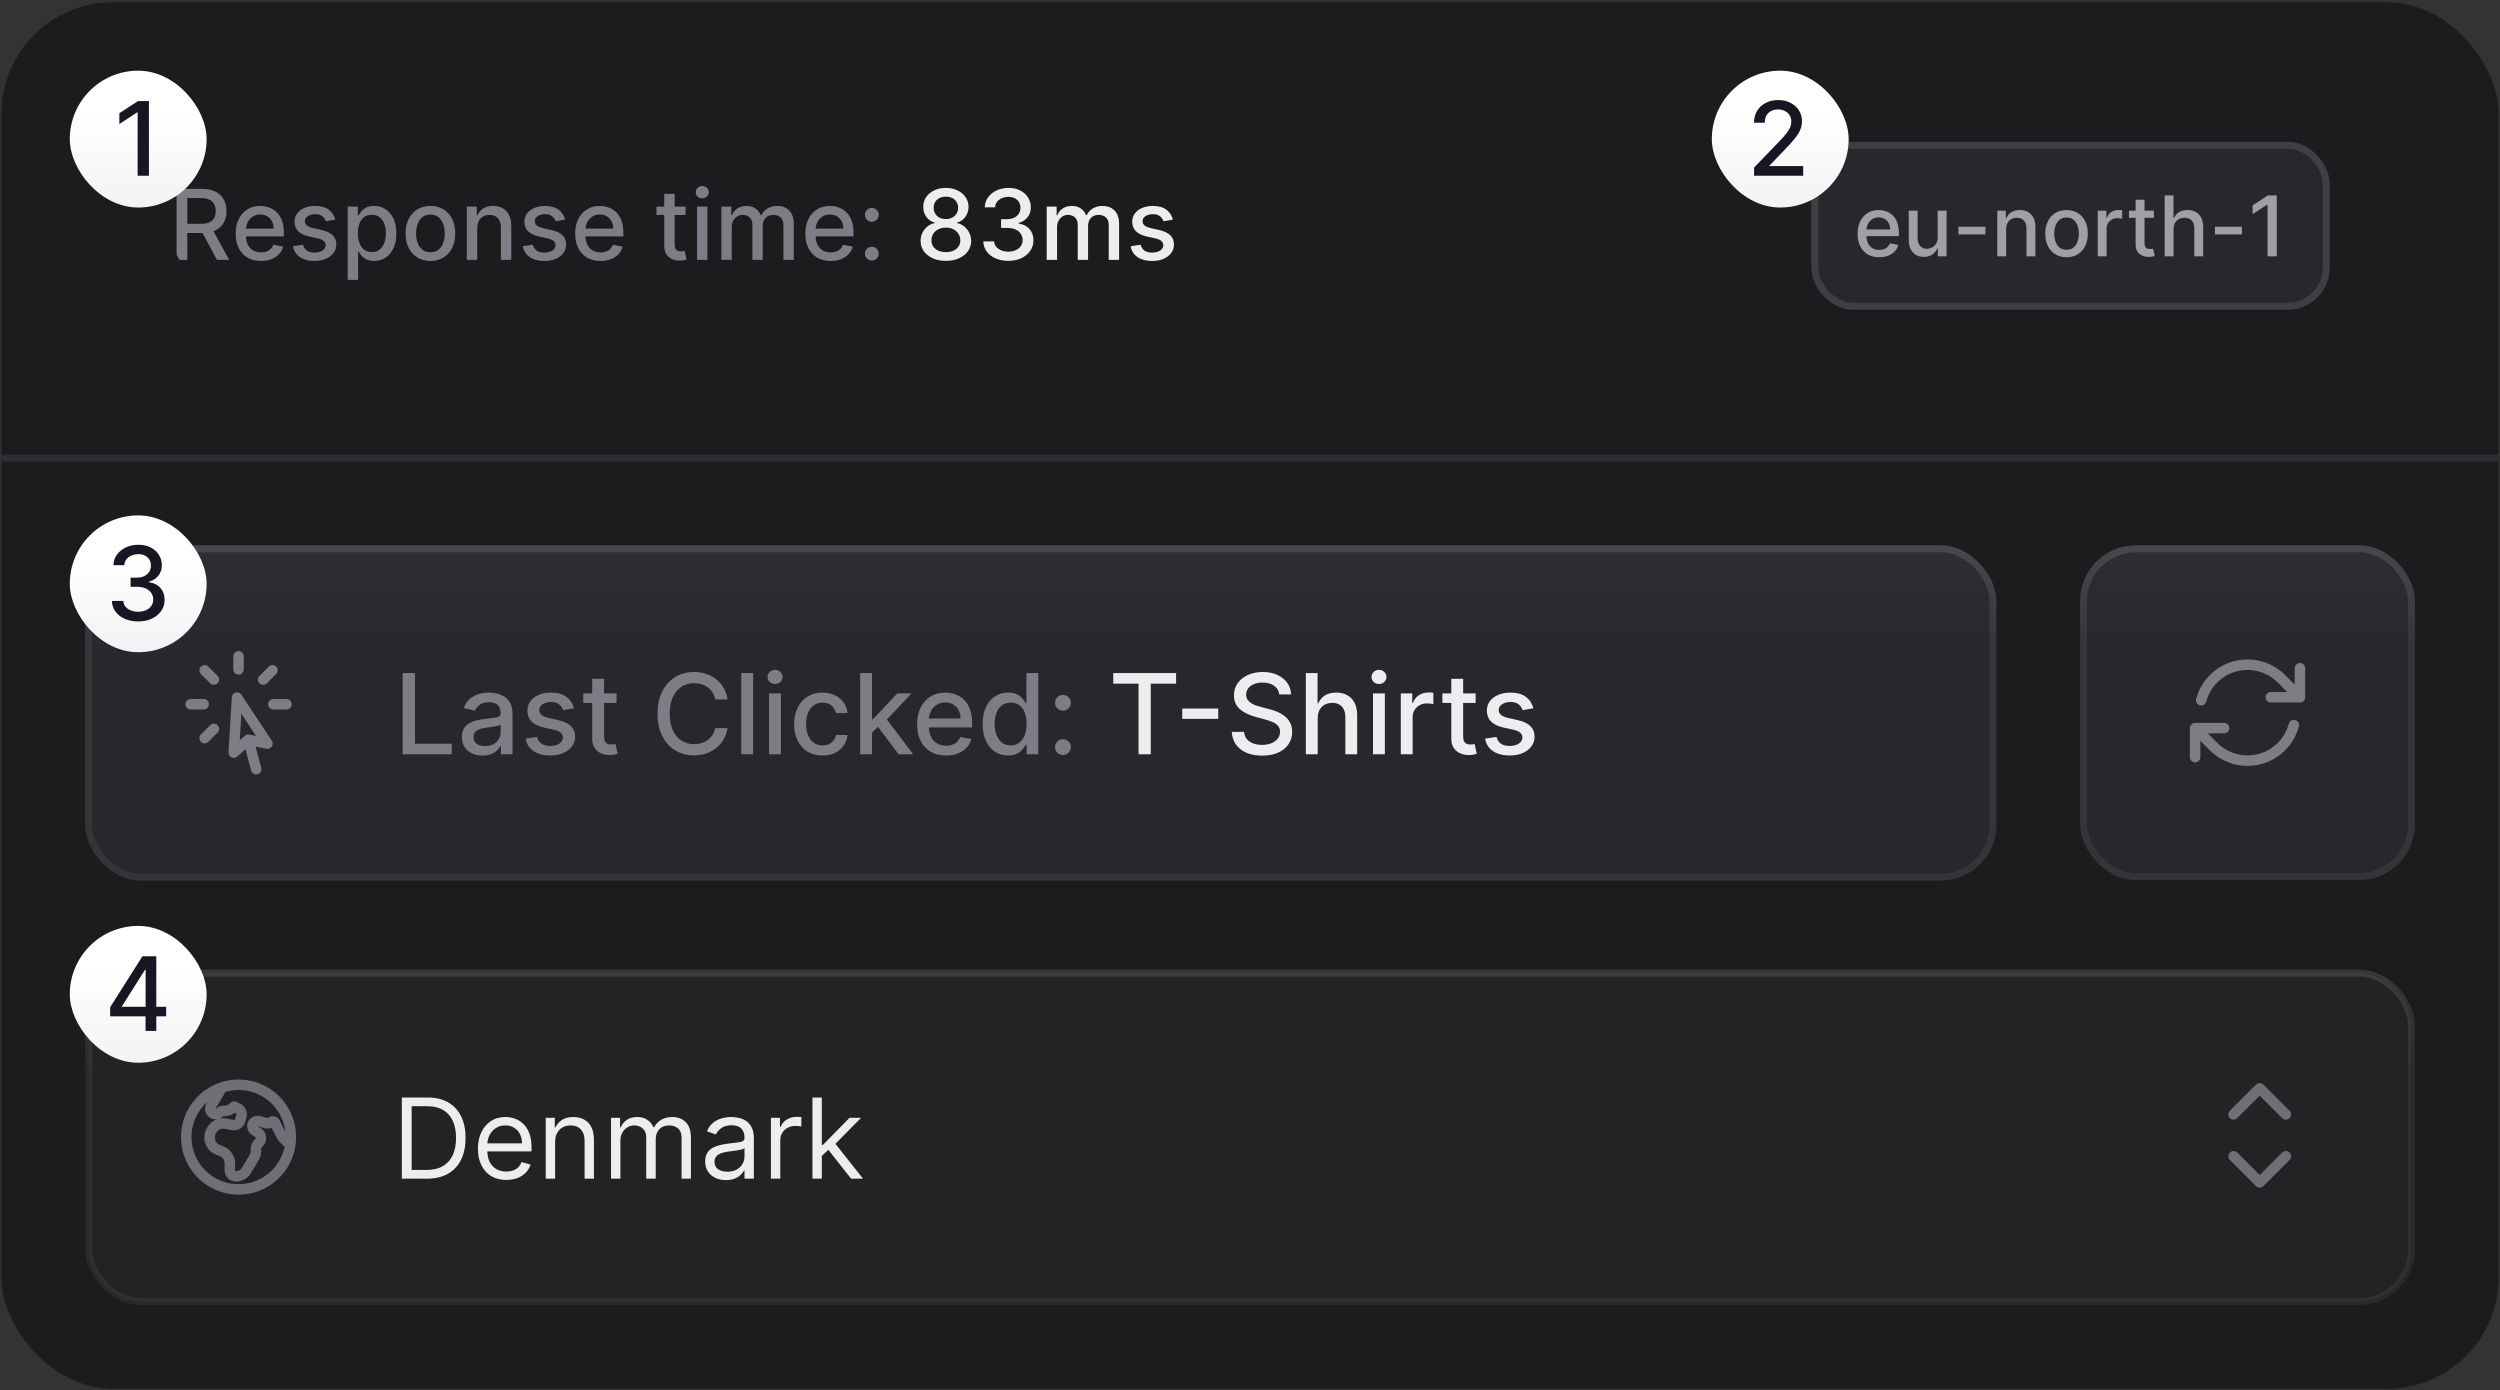 <svg width="696" height="387" viewBox="0 0 696 387" fill="none" xmlns="http://www.w3.org/2000/svg">
<rect x="0" y="0" width="696" height="387" fill="#333333" stroke="none"/>
<g clip-path="url(#clip0_9301_2494)">
<g clip-path="url(#clip1_9301_2494)">
<rect x="0.381" y="0.63" width="695.238" height="386.007" rx="31.072" fill="#1C1C1F"/>
<g clip-path="url(#clip2_9301_2494)">
<path d="M49.161 72.354V52.581H56.209C57.741 52.581 59.013 52.845 60.023 53.373C61.04 53.9 61.8 54.631 62.302 55.564C62.804 56.491 63.055 57.563 63.055 58.779C63.055 59.989 62.801 61.055 62.292 61.975C61.79 62.889 61.031 63.6 60.014 64.109C59.003 64.617 57.732 64.871 56.2 64.871H50.861V62.303H55.929C56.895 62.303 57.68 62.165 58.285 61.888C58.897 61.611 59.344 61.209 59.627 60.681C59.911 60.153 60.052 59.519 60.052 58.779C60.052 58.033 59.907 57.386 59.618 56.839C59.334 56.291 58.887 55.873 58.276 55.584C57.671 55.287 56.876 55.139 55.891 55.139H52.145V72.354H49.161ZM58.922 63.433L63.808 72.354H60.409L55.621 63.433H58.922ZM72.659 72.653C71.198 72.653 69.939 72.341 68.884 71.717C67.835 71.086 67.024 70.201 66.451 69.062C65.885 67.916 65.601 66.574 65.601 65.036C65.601 63.517 65.885 62.178 66.451 61.019C67.024 59.861 67.822 58.956 68.845 58.306C69.875 57.656 71.079 57.331 72.456 57.331C73.293 57.331 74.104 57.469 74.889 57.746C75.674 58.023 76.379 58.457 77.004 59.05C77.628 59.642 78.12 60.411 78.481 61.357C78.841 62.297 79.022 63.439 79.022 64.785V65.808H67.233V63.645H76.193C76.193 62.886 76.038 62.213 75.729 61.627C75.42 61.035 74.986 60.569 74.426 60.227C73.872 59.886 73.222 59.716 72.476 59.716C71.665 59.716 70.957 59.915 70.352 60.314C69.753 60.707 69.289 61.222 68.961 61.859C68.639 62.49 68.478 63.175 68.478 63.916V65.605C68.478 66.597 68.652 67.44 69 68.135C69.354 68.83 69.846 69.361 70.477 69.728C71.108 70.088 71.845 70.269 72.688 70.269C73.235 70.269 73.734 70.191 74.184 70.037C74.635 69.876 75.024 69.638 75.353 69.322C75.681 69.007 75.932 68.618 76.106 68.154L78.838 68.647C78.619 69.451 78.227 70.156 77.66 70.761C77.1 71.359 76.395 71.826 75.546 72.161C74.703 72.489 73.74 72.653 72.659 72.653ZM93.337 61.145L90.721 61.608C90.611 61.273 90.438 60.955 90.2 60.652C89.968 60.35 89.652 60.102 89.253 59.909C88.854 59.716 88.355 59.619 87.757 59.619C86.939 59.619 86.257 59.803 85.71 60.169C85.163 60.53 84.889 60.997 84.889 61.569C84.889 62.065 85.073 62.464 85.44 62.767C85.806 63.069 86.399 63.317 87.216 63.51L89.572 64.051C90.936 64.366 91.953 64.852 92.623 65.509C93.292 66.165 93.627 67.018 93.627 68.067C93.627 68.956 93.37 69.747 92.855 70.442C92.346 71.131 91.635 71.672 90.721 72.064C89.813 72.457 88.761 72.653 87.564 72.653C85.903 72.653 84.548 72.299 83.499 71.591C82.45 70.877 81.806 69.863 81.568 68.55L84.358 68.125C84.532 68.853 84.889 69.403 85.43 69.776C85.971 70.143 86.675 70.326 87.544 70.326C88.49 70.326 89.247 70.13 89.813 69.737C90.38 69.338 90.663 68.853 90.663 68.28C90.663 67.816 90.489 67.427 90.141 67.111C89.8 66.796 89.276 66.558 88.568 66.397L86.058 65.847C84.674 65.531 83.65 65.029 82.987 64.34C82.331 63.652 82.002 62.78 82.002 61.724C82.002 60.849 82.247 60.083 82.736 59.426C83.225 58.77 83.901 58.258 84.764 57.891C85.626 57.518 86.614 57.331 87.728 57.331C89.331 57.331 90.592 57.679 91.513 58.374C92.433 59.062 93.041 59.986 93.337 61.145ZM96.801 77.915V57.524H99.62V59.928H99.862C100.029 59.619 100.27 59.262 100.586 58.856C100.901 58.451 101.339 58.097 101.899 57.794C102.459 57.486 103.199 57.331 104.119 57.331C105.317 57.331 106.385 57.633 107.325 58.239C108.265 58.844 109.001 59.716 109.536 60.855C110.076 61.994 110.347 63.365 110.347 64.968C110.347 66.571 110.08 67.945 109.545 69.091C109.011 70.23 108.277 71.109 107.344 71.726C106.411 72.338 105.346 72.644 104.148 72.644C103.247 72.644 102.51 72.492 101.937 72.19C101.371 71.887 100.927 71.533 100.605 71.128C100.283 70.722 100.035 70.362 99.862 70.046H99.688V77.915H96.801ZM99.63 64.939C99.63 65.982 99.781 66.896 100.084 67.681C100.386 68.466 100.824 69.081 101.397 69.525C101.97 69.963 102.671 70.182 103.501 70.182C104.364 70.182 105.085 69.953 105.664 69.496C106.243 69.033 106.681 68.405 106.977 67.613C107.28 66.822 107.431 65.93 107.431 64.939C107.431 63.961 107.283 63.082 106.987 62.303C106.697 61.524 106.26 60.91 105.674 60.459C105.094 60.009 104.37 59.783 103.501 59.783C102.665 59.783 101.957 59.999 101.377 60.43C100.805 60.861 100.37 61.463 100.074 62.236C99.778 63.008 99.63 63.909 99.63 64.939ZM119.828 72.653C118.438 72.653 117.224 72.335 116.188 71.697C115.152 71.06 114.347 70.169 113.774 69.023C113.201 67.877 112.915 66.538 112.915 65.007C112.915 63.468 113.201 62.123 113.774 60.971C114.347 59.819 115.152 58.924 116.188 58.287C117.224 57.65 118.438 57.331 119.828 57.331C121.218 57.331 122.431 57.65 123.468 58.287C124.504 58.924 125.309 59.819 125.881 60.971C126.454 62.123 126.741 63.468 126.741 65.007C126.741 66.538 126.454 67.877 125.881 69.023C125.309 70.169 124.504 71.06 123.468 71.697C122.431 72.335 121.218 72.653 119.828 72.653ZM119.837 70.23C120.739 70.23 121.485 69.992 122.077 69.515C122.67 69.039 123.107 68.405 123.39 67.613C123.68 66.822 123.825 65.95 123.825 64.997C123.825 64.051 123.68 63.182 123.39 62.39C123.107 61.592 122.67 60.952 122.077 60.469C121.485 59.986 120.739 59.745 119.837 59.745C118.93 59.745 118.177 59.986 117.578 60.469C116.986 60.952 116.545 61.592 116.256 62.39C115.972 63.182 115.831 64.051 115.831 64.997C115.831 65.95 115.972 66.822 116.256 67.613C116.545 68.405 116.986 69.039 117.578 69.515C118.177 69.992 118.93 70.23 119.837 70.23ZM132.85 63.549V72.354H129.963V57.524H132.734V59.938H132.917C133.259 59.153 133.793 58.522 134.52 58.045C135.254 57.569 136.178 57.331 137.291 57.331C138.302 57.331 139.187 57.543 139.946 57.968C140.706 58.387 141.295 59.011 141.713 59.841C142.131 60.672 142.341 61.698 142.341 62.921V72.354H139.454V63.269C139.454 62.194 139.174 61.354 138.614 60.749C138.054 60.137 137.285 59.832 136.306 59.832C135.637 59.832 135.041 59.976 134.52 60.266C134.005 60.556 133.596 60.98 133.294 61.541C132.998 62.094 132.85 62.764 132.85 63.549ZM157.325 61.145L154.708 61.608C154.599 61.273 154.425 60.955 154.187 60.652C153.955 60.35 153.64 60.102 153.241 59.909C152.842 59.716 152.343 59.619 151.744 59.619C150.927 59.619 150.245 59.803 149.698 60.169C149.15 60.53 148.877 60.997 148.877 61.569C148.877 62.065 149.06 62.464 149.427 62.767C149.794 63.069 150.386 63.317 151.204 63.51L153.559 64.051C154.924 64.366 155.941 64.852 156.61 65.509C157.28 66.165 157.615 67.018 157.615 68.067C157.615 68.956 157.357 69.747 156.842 70.442C156.334 71.131 155.622 71.672 154.708 72.064C153.801 72.457 152.748 72.653 151.551 72.653C149.891 72.653 148.536 72.299 147.487 71.591C146.437 70.877 145.794 69.863 145.556 68.55L148.346 68.125C148.52 68.853 148.877 69.403 149.418 69.776C149.958 70.143 150.663 70.326 151.532 70.326C152.478 70.326 153.234 70.13 153.801 69.737C154.367 69.338 154.65 68.853 154.65 68.28C154.65 67.816 154.477 67.427 154.129 67.111C153.788 66.796 153.263 66.558 152.555 66.397L150.045 65.847C148.661 65.531 147.638 65.029 146.975 64.34C146.318 63.652 145.99 62.78 145.99 61.724C145.99 60.849 146.235 60.083 146.724 59.426C147.213 58.77 147.889 58.258 148.751 57.891C149.614 57.518 150.602 57.331 151.715 57.331C153.318 57.331 154.58 57.679 155.5 58.374C156.421 59.062 157.029 59.986 157.325 61.145ZM167.18 72.653C165.719 72.653 164.461 72.341 163.405 71.717C162.356 71.086 161.545 70.201 160.972 69.062C160.406 67.916 160.122 66.574 160.122 65.036C160.122 63.517 160.406 62.178 160.972 61.019C161.545 59.861 162.343 58.956 163.366 58.306C164.396 57.656 165.6 57.331 166.977 57.331C167.814 57.331 168.625 57.469 169.41 57.746C170.196 58.023 170.9 58.457 171.525 59.05C172.149 59.642 172.641 60.411 173.002 61.357C173.362 62.297 173.543 63.439 173.543 64.785V65.808H161.754V63.645H170.714C170.714 62.886 170.559 62.213 170.25 61.627C169.941 61.035 169.507 60.569 168.947 60.227C168.393 59.886 167.743 59.716 166.997 59.716C166.186 59.716 165.478 59.915 164.873 60.314C164.274 60.707 163.811 61.222 163.482 61.859C163.16 62.49 163 63.175 163 63.916V65.605C163 66.597 163.173 67.44 163.521 68.135C163.875 68.83 164.367 69.361 164.998 69.728C165.629 70.088 166.366 70.269 167.209 70.269C167.756 70.269 168.255 70.191 168.706 70.037C169.156 69.876 169.546 69.638 169.874 69.322C170.202 69.007 170.453 68.618 170.627 68.154L173.359 68.647C173.14 69.451 172.748 70.156 172.181 70.761C171.621 71.359 170.916 71.826 170.067 72.161C169.224 72.489 168.261 72.653 167.18 72.653ZM190.863 57.524V59.841H182.763V57.524H190.863ZM184.935 53.971H187.822V68C187.822 68.56 187.906 68.981 188.073 69.264C188.241 69.541 188.456 69.731 188.72 69.834C188.99 69.931 189.283 69.979 189.599 69.979C189.83 69.979 190.033 69.963 190.207 69.931C190.381 69.898 190.516 69.873 190.612 69.853L191.134 72.238C190.966 72.302 190.728 72.367 190.419 72.431C190.11 72.502 189.724 72.541 189.261 72.547C188.501 72.56 187.793 72.425 187.137 72.142C186.48 71.858 185.949 71.421 185.544 70.829C185.138 70.236 184.935 69.493 184.935 68.598V53.971ZM194.057 72.354V57.524H196.944V72.354H194.057ZM195.515 55.236C195.013 55.236 194.581 55.069 194.221 54.734C193.867 54.393 193.69 53.987 193.69 53.517C193.69 53.041 193.867 52.636 194.221 52.301C194.581 51.96 195.013 51.789 195.515 51.789C196.017 51.789 196.445 51.96 196.799 52.301C197.159 52.636 197.339 53.041 197.339 53.517C197.339 53.987 197.159 54.393 196.799 54.734C196.445 55.069 196.017 55.236 195.515 55.236ZM200.827 72.354V57.524H203.598V59.938H203.782C204.091 59.12 204.596 58.483 205.297 58.026C205.999 57.563 206.839 57.331 207.817 57.331C208.809 57.331 209.639 57.563 210.308 58.026C210.984 58.49 211.483 59.127 211.805 59.938H211.959C212.313 59.146 212.877 58.515 213.649 58.045C214.421 57.569 215.342 57.331 216.41 57.331C217.755 57.331 218.853 57.753 219.703 58.596C220.559 59.439 220.987 60.71 220.987 62.41V72.354H218.1V62.68C218.1 61.676 217.826 60.948 217.279 60.498C216.732 60.047 216.079 59.822 215.319 59.822C214.379 59.822 213.649 60.112 213.128 60.691C212.606 61.264 212.346 62.001 212.346 62.902V72.354H209.468V62.496C209.468 61.692 209.217 61.045 208.715 60.556C208.213 60.067 207.56 59.822 206.755 59.822C206.208 59.822 205.703 59.967 205.24 60.256C204.783 60.54 204.412 60.935 204.129 61.444C203.852 61.953 203.714 62.541 203.714 63.211V72.354H200.827ZM231.247 72.653C229.786 72.653 228.528 72.341 227.472 71.717C226.423 71.086 225.612 70.201 225.039 69.062C224.473 67.916 224.19 66.574 224.19 65.036C224.19 63.517 224.473 62.178 225.039 61.019C225.612 59.861 226.41 58.956 227.434 58.306C228.463 57.656 229.667 57.331 231.045 57.331C231.881 57.331 232.692 57.469 233.478 57.746C234.263 58.023 234.968 58.457 235.592 59.05C236.216 59.642 236.709 60.411 237.069 61.357C237.43 62.297 237.61 63.439 237.61 64.785V65.808H225.821V63.645H234.781C234.781 62.886 234.626 62.213 234.318 61.627C234.009 61.035 233.574 60.569 233.014 60.227C232.461 59.886 231.81 59.716 231.064 59.716C230.253 59.716 229.545 59.915 228.94 60.314C228.341 60.707 227.878 61.222 227.549 61.859C227.228 62.49 227.067 63.175 227.067 63.916V65.605C227.067 66.597 227.241 67.44 227.588 68.135C227.942 68.83 228.435 69.361 229.065 69.728C229.696 70.088 230.433 70.269 231.276 70.269C231.823 70.269 232.322 70.191 232.773 70.037C233.223 69.876 233.613 69.638 233.941 69.322C234.269 69.007 234.52 68.618 234.694 68.154L237.426 68.647C237.208 69.451 236.815 70.156 236.249 70.761C235.689 71.359 234.984 71.826 234.134 72.161C233.291 72.489 232.329 72.653 231.247 72.653ZM242.715 72.537C242.187 72.537 241.733 72.351 241.354 71.977C240.974 71.598 240.784 71.141 240.784 70.606C240.784 70.079 240.974 69.628 241.354 69.255C241.733 68.875 242.187 68.685 242.715 68.685C243.243 68.685 243.696 68.875 244.076 69.255C244.456 69.628 244.646 70.079 244.646 70.606C244.646 70.96 244.556 71.285 244.375 71.582C244.202 71.871 243.97 72.103 243.68 72.277C243.391 72.451 243.069 72.537 242.715 72.537ZM242.715 61.743C242.187 61.743 241.733 61.553 241.354 61.174C240.974 60.794 240.784 60.34 240.784 59.812C240.784 59.285 240.974 58.834 241.354 58.461C241.733 58.081 242.187 57.891 242.715 57.891C243.243 57.891 243.696 58.081 244.076 58.461C244.456 58.834 244.646 59.285 244.646 59.812C244.646 60.166 244.556 60.491 244.375 60.788C244.202 61.077 243.97 61.309 243.68 61.483C243.391 61.656 243.069 61.743 242.715 61.743Z" fill="#7E7D86"/>
<path d="M263.34 72.624C261.957 72.624 260.734 72.386 259.672 71.91C258.616 71.433 257.789 70.777 257.19 69.94C256.592 69.103 256.296 68.151 256.302 67.082C256.296 66.246 256.466 65.477 256.814 64.775C257.168 64.067 257.647 63.478 258.252 63.008C258.857 62.532 259.533 62.229 260.28 62.1V61.985C259.295 61.746 258.507 61.219 257.914 60.401C257.322 59.584 257.029 58.644 257.036 57.582C257.029 56.572 257.296 55.67 257.837 54.879C258.384 54.081 259.134 53.453 260.087 52.996C261.039 52.539 262.124 52.31 263.34 52.31C264.544 52.31 265.619 52.542 266.565 53.006C267.518 53.463 268.268 54.09 268.815 54.888C269.362 55.68 269.639 56.578 269.645 57.582C269.639 58.644 269.336 59.584 268.737 60.401C268.139 61.219 267.36 61.746 266.401 61.985V62.1C267.141 62.229 267.807 62.532 268.4 63.008C268.998 63.478 269.474 64.067 269.828 64.775C270.189 65.477 270.372 66.246 270.379 67.082C270.372 68.151 270.07 69.103 269.471 69.94C268.873 70.777 268.042 71.433 266.98 71.91C265.925 72.386 264.711 72.624 263.34 72.624ZM263.34 70.182C264.158 70.182 264.866 70.046 265.464 69.776C266.063 69.499 266.526 69.116 266.855 68.627C267.183 68.132 267.35 67.552 267.357 66.889C267.35 66.201 267.17 65.592 266.816 65.065C266.469 64.537 265.995 64.122 265.397 63.819C264.798 63.517 264.113 63.365 263.34 63.365C262.562 63.365 261.87 63.517 261.265 63.819C260.66 64.122 260.183 64.537 259.836 65.065C259.488 65.592 259.318 66.201 259.324 66.889C259.318 67.552 259.475 68.132 259.797 68.627C260.125 69.116 260.592 69.499 261.197 69.776C261.802 70.046 262.516 70.182 263.34 70.182ZM263.34 60.98C263.997 60.98 264.579 60.849 265.088 60.585C265.596 60.321 265.995 59.954 266.285 59.484C266.581 59.014 266.732 58.464 266.739 57.833C266.732 57.215 266.584 56.675 266.295 56.211C266.012 55.748 265.616 55.39 265.107 55.139C264.599 54.882 264.01 54.753 263.34 54.753C262.658 54.753 262.059 54.882 261.545 55.139C261.036 55.39 260.64 55.748 260.357 56.211C260.074 56.675 259.935 57.215 259.942 57.833C259.935 58.464 260.077 59.014 260.367 59.484C260.656 59.954 261.055 60.321 261.564 60.585C262.079 60.849 262.671 60.98 263.34 60.98ZM280.722 72.624C279.396 72.624 278.211 72.396 277.169 71.939C276.132 71.482 275.312 70.848 274.707 70.037C274.108 69.219 273.786 68.273 273.741 67.198H276.773C276.811 67.784 277.008 68.293 277.362 68.724C277.722 69.149 278.192 69.477 278.771 69.709C279.351 69.94 279.994 70.056 280.702 70.056C281.481 70.056 282.17 69.921 282.768 69.651C283.373 69.38 283.846 69.004 284.188 68.521C284.529 68.032 284.699 67.469 284.699 66.831C284.699 66.168 284.529 65.586 284.188 65.084C283.853 64.575 283.361 64.176 282.71 63.887C282.067 63.597 281.288 63.452 280.374 63.452H278.704V61.019H280.374C281.108 61.019 281.751 60.887 282.305 60.623C282.865 60.359 283.303 59.992 283.618 59.523C283.933 59.046 284.091 58.49 284.091 57.852C284.091 57.241 283.953 56.71 283.676 56.259C283.406 55.802 283.019 55.445 282.517 55.188C282.022 54.93 281.436 54.801 280.76 54.801C280.116 54.801 279.515 54.92 278.955 55.159C278.401 55.39 277.951 55.725 277.603 56.163C277.255 56.594 277.069 57.112 277.043 57.717H274.156C274.188 56.649 274.504 55.709 275.102 54.898C275.707 54.087 276.506 53.453 277.497 52.996C278.488 52.539 279.589 52.31 280.799 52.31C282.067 52.31 283.161 52.558 284.081 53.054C285.008 53.543 285.723 54.196 286.225 55.014C286.733 55.831 286.984 56.726 286.978 57.698C286.984 58.805 286.675 59.745 286.051 60.517C285.433 61.289 284.609 61.808 283.579 62.072V62.226C284.892 62.426 285.909 62.947 286.63 63.79C287.358 64.633 287.718 65.679 287.712 66.928C287.718 68.016 287.416 68.991 286.804 69.853C286.199 70.716 285.372 71.395 284.323 71.891C283.274 72.38 282.073 72.624 280.722 72.624ZM291.4 72.354V57.524H294.171V59.938H294.354C294.663 59.12 295.168 58.483 295.87 58.026C296.572 57.563 297.412 57.331 298.39 57.331C299.381 57.331 300.211 57.563 300.881 58.026C301.557 58.49 302.056 59.127 302.377 59.938H302.532C302.886 59.146 303.449 58.515 304.221 58.045C304.994 57.569 305.914 57.331 306.983 57.331C308.328 57.331 309.425 57.753 310.275 58.596C311.131 59.439 311.559 60.71 311.559 62.41V72.354H308.672V62.68C308.672 61.676 308.399 60.948 307.852 60.498C307.305 60.047 306.651 59.822 305.892 59.822C304.952 59.822 304.221 60.112 303.7 60.691C303.179 61.264 302.918 62.001 302.918 62.902V72.354H300.041V62.496C300.041 61.692 299.79 61.045 299.288 60.556C298.786 60.067 298.132 59.822 297.328 59.822C296.781 59.822 296.276 59.967 295.812 60.256C295.355 60.54 294.985 60.935 294.702 61.444C294.425 61.953 294.287 62.541 294.287 63.211V72.354H291.4ZM326.541 61.145L323.925 61.608C323.815 61.273 323.641 60.955 323.403 60.652C323.172 60.35 322.856 60.102 322.457 59.909C322.058 59.716 321.559 59.619 320.961 59.619C320.143 59.619 319.461 59.803 318.914 60.169C318.367 60.53 318.093 60.997 318.093 61.569C318.093 62.065 318.277 62.464 318.643 62.767C319.01 63.069 319.602 63.317 320.42 63.51L322.776 64.051C324.14 64.366 325.157 64.852 325.827 65.509C326.496 66.165 326.831 67.018 326.831 68.067C326.831 68.956 326.573 69.747 326.058 70.442C325.55 71.131 324.839 71.672 323.925 72.064C323.017 72.457 321.965 72.653 320.767 72.653C319.107 72.653 317.752 72.299 316.703 71.591C315.654 70.877 315.01 69.863 314.772 68.55L317.562 68.125C317.736 68.853 318.093 69.403 318.634 69.776C319.174 70.143 319.879 70.326 320.748 70.326C321.694 70.326 322.451 70.13 323.017 69.737C323.583 69.338 323.867 68.853 323.867 68.28C323.867 67.816 323.693 67.427 323.345 67.111C323.004 66.796 322.48 66.558 321.772 66.397L319.261 65.847C317.877 65.531 316.854 65.029 316.191 64.34C315.535 63.652 315.206 62.78 315.206 61.724C315.206 60.849 315.451 60.083 315.94 59.426C316.429 58.77 317.105 58.258 317.968 57.891C318.83 57.518 319.818 57.331 320.932 57.331C322.534 57.331 323.796 57.679 324.716 58.374C325.637 59.062 326.245 59.986 326.541 61.145Z" fill="#EDEDEF"/>
</g>
<rect x="505.249" y="40.441" width="142.362" height="44.826" rx="10.681" fill="#28282C"/>
<path d="M523.195 71.611C521.943 71.611 520.864 71.343 519.96 70.808C519.06 70.267 518.365 69.508 517.874 68.532C517.389 67.55 517.146 66.4 517.146 65.081C517.146 63.779 517.389 62.632 517.874 61.638C518.365 60.645 519.049 59.87 519.926 59.313C520.809 58.756 521.841 58.477 523.022 58.477C523.739 58.477 524.434 58.596 525.107 58.833C525.78 59.07 526.384 59.443 526.919 59.95C527.455 60.458 527.877 61.117 528.186 61.928C528.494 62.733 528.649 63.713 528.649 64.866V65.743H518.544V63.889H526.224C526.224 63.238 526.092 62.662 525.827 62.16C525.562 61.652 525.19 61.252 524.71 60.96C524.235 60.667 523.678 60.521 523.038 60.521C522.343 60.521 521.736 60.692 521.217 61.034C520.704 61.371 520.307 61.812 520.026 62.358C519.75 62.899 519.612 63.487 519.612 64.121V65.569C519.612 66.419 519.761 67.142 520.059 67.737C520.362 68.333 520.784 68.788 521.325 69.103C521.866 69.412 522.497 69.566 523.22 69.566C523.689 69.566 524.117 69.5 524.503 69.368C524.889 69.23 525.223 69.026 525.504 68.755C525.786 68.485 526.001 68.151 526.15 67.754L528.492 68.176C528.304 68.866 527.968 69.47 527.482 69.989C527.002 70.502 526.398 70.901 525.67 71.188C524.947 71.47 524.122 71.611 523.195 71.611ZM539.447 66.082V58.643H541.929V71.354H539.496V69.153H539.364C539.071 69.831 538.602 70.397 537.957 70.849C537.317 71.296 536.52 71.519 535.565 71.519C534.749 71.519 534.026 71.34 533.397 70.981C532.774 70.617 532.283 70.079 531.924 69.368C531.571 68.656 531.394 67.776 531.394 66.728V58.643H533.869V66.43C533.869 67.296 534.109 67.986 534.589 68.499C535.069 69.012 535.692 69.269 536.459 69.269C536.922 69.269 537.383 69.153 537.841 68.921C538.305 68.689 538.688 68.339 538.991 67.87C539.3 67.401 539.452 66.805 539.447 66.082ZM552.743 63.12V65.263H545.229V63.12H552.743ZM558.516 63.807V71.354H556.041V58.643H558.416V60.712H558.574C558.866 60.038 559.324 59.498 559.947 59.09C560.576 58.681 561.368 58.477 562.322 58.477C563.189 58.477 563.947 58.659 564.598 59.023C565.249 59.382 565.754 59.917 566.113 60.629C566.471 61.34 566.65 62.22 566.65 63.269V71.354H564.176V63.567C564.176 62.645 563.936 61.925 563.456 61.407C562.976 60.883 562.317 60.62 561.478 60.62C560.904 60.62 560.394 60.745 559.947 60.993C559.506 61.241 559.156 61.605 558.896 62.085C558.642 62.56 558.516 63.133 558.516 63.807ZM575.323 71.611C574.132 71.611 573.092 71.337 572.203 70.791C571.315 70.245 570.626 69.481 570.135 68.499C569.644 67.517 569.398 66.369 569.398 65.056C569.398 63.738 569.644 62.585 570.135 61.597C570.626 60.609 571.315 59.843 572.203 59.296C573.092 58.75 574.132 58.477 575.323 58.477C576.515 58.477 577.555 58.75 578.443 59.296C579.331 59.843 580.021 60.609 580.512 61.597C581.003 62.585 581.249 63.738 581.249 65.056C581.249 66.369 581.003 67.517 580.512 68.499C580.021 69.481 579.331 70.245 578.443 70.791C577.555 71.337 576.515 71.611 575.323 71.611ZM575.332 69.533C576.104 69.533 576.744 69.329 577.252 68.921C577.759 68.513 578.134 67.969 578.377 67.291C578.625 66.612 578.749 65.865 578.749 65.048C578.749 64.237 578.625 63.492 578.377 62.813C578.134 62.129 577.759 61.581 577.252 61.167C576.744 60.753 576.104 60.546 575.332 60.546C574.554 60.546 573.908 60.753 573.395 61.167C572.888 61.581 572.51 62.129 572.261 62.813C572.019 63.492 571.897 64.237 571.897 65.048C571.897 65.865 572.019 66.612 572.261 67.291C572.51 67.969 572.888 68.513 573.395 68.921C573.908 69.329 574.554 69.533 575.332 69.533ZM584.011 71.354V58.643H586.402V60.662H586.535C586.766 59.978 587.175 59.44 587.759 59.048C588.35 58.651 589.017 58.452 589.762 58.452C589.917 58.452 590.099 58.458 590.308 58.469C590.524 58.48 590.692 58.494 590.813 58.51V60.877C590.714 60.849 590.537 60.819 590.284 60.786C590.03 60.747 589.776 60.728 589.522 60.728C588.937 60.728 588.416 60.852 587.958 61.1C587.506 61.343 587.147 61.682 586.882 62.118C586.617 62.549 586.485 63.04 586.485 63.591V71.354H584.011ZM599.639 58.643V60.629H592.696V58.643H599.639ZM594.558 55.597H597.032V67.622C597.032 68.102 597.104 68.463 597.247 68.706C597.391 68.943 597.576 69.106 597.802 69.194C598.034 69.277 598.285 69.318 598.555 69.318C598.754 69.318 598.927 69.304 599.076 69.277C599.225 69.249 599.341 69.227 599.424 69.211L599.871 71.255C599.727 71.31 599.523 71.365 599.258 71.42C598.994 71.481 598.663 71.514 598.265 71.519C597.614 71.531 597.007 71.415 596.445 71.172C595.882 70.929 595.427 70.554 595.079 70.046C594.732 69.539 594.558 68.902 594.558 68.135V55.597ZM605.124 63.807V71.354H602.649V54.406H605.091V60.712H605.248C605.546 60.027 606.001 59.484 606.613 59.081C607.226 58.678 608.026 58.477 609.013 58.477C609.885 58.477 610.646 58.656 611.297 59.015C611.954 59.374 612.461 59.909 612.82 60.62C613.184 61.327 613.366 62.209 613.366 63.269V71.354H610.892V63.567C610.892 62.634 610.652 61.911 610.172 61.398C609.692 60.88 609.024 60.62 608.169 60.62C607.584 60.62 607.06 60.745 606.597 60.993C606.139 61.241 605.777 61.605 605.513 62.085C605.253 62.56 605.124 63.133 605.124 63.807ZM624.158 63.12V65.263H616.643V63.12H624.158ZM633.852 54.406V71.354H631.287V56.971H631.188L627.133 59.619V57.17L631.361 54.406H633.852Z" fill="#A09FA6"/>
<rect x="505.249" y="40.441" width="142.362" height="44.826" rx="10.681" stroke="#3E3E44" stroke-width="1.942"/>
<rect x="0.381" y="126.554" width="695.238" height="1.942" fill="#2E2E32"/>
<g clip-path="url(#clip3_9301_2494)">
<rect x="23.685" y="151.8" width="532.11" height="93.376" rx="15.536" fill="url(#paint0_linear_9301_2494)"/>
<rect x="24.656" y="152.771" width="530.168" height="91.434" rx="14.565" fill="url(#paint1_linear_9301_2494)"/>
<path d="M71.332 214.141L69.134 205.933M69.134 205.933L65.072 209.533L65.993 194.208L74.452 207.02L69.134 205.933ZM66.409 182.709V186.351M75.85 186.619L73.276 189.194M79.76 196.061H76.119M59.542 202.927L56.969 205.501M56.699 196.061H53.058M59.542 189.194L56.969 186.621" stroke="#7E7D86" stroke-width="2.913" stroke-linecap="round" stroke-linejoin="round"/>
<path d="M112.114 209.988V187.39H115.523V207.053H125.763V209.988H112.114ZM134.32 210.363C133.246 210.363 132.275 210.165 131.407 209.768C130.539 209.363 129.851 208.778 129.343 208.013C128.843 207.248 128.593 206.31 128.593 205.199C128.593 204.243 128.777 203.456 129.145 202.838C129.513 202.22 130.009 201.731 130.634 201.371C131.26 201.01 131.958 200.738 132.731 200.554C133.503 200.37 134.29 200.23 135.092 200.135C136.107 200.017 136.931 199.921 137.564 199.848C138.196 199.767 138.656 199.638 138.943 199.462C139.23 199.285 139.373 198.998 139.373 198.601V198.524C139.373 197.56 139.101 196.814 138.557 196.284C138.02 195.754 137.218 195.489 136.151 195.489C135.041 195.489 134.165 195.736 133.525 196.229C132.893 196.714 132.455 197.255 132.212 197.851L129.112 197.145C129.479 196.115 130.016 195.283 130.723 194.651C131.436 194.011 132.256 193.547 133.183 193.261C134.11 192.966 135.085 192.819 136.107 192.819C136.784 192.819 137.501 192.9 138.259 193.062C139.024 193.216 139.738 193.503 140.4 193.923C141.069 194.342 141.617 194.941 142.044 195.721C142.47 196.494 142.684 197.498 142.684 198.733V209.988H139.462V207.671H139.329C139.116 208.098 138.796 208.517 138.369 208.929C137.943 209.341 137.395 209.683 136.725 209.955C136.056 210.227 135.254 210.363 134.32 210.363ZM135.037 207.715C135.949 207.715 136.729 207.535 137.376 207.175C138.031 206.814 138.527 206.343 138.866 205.762C139.212 205.174 139.384 204.545 139.384 203.875V201.691C139.267 201.808 139.039 201.919 138.7 202.022C138.369 202.117 137.99 202.202 137.564 202.275C137.137 202.342 136.722 202.404 136.317 202.463C135.912 202.515 135.574 202.559 135.302 202.595C134.662 202.676 134.077 202.812 133.547 203.004C133.025 203.195 132.606 203.471 132.289 203.831C131.981 204.184 131.826 204.655 131.826 205.244C131.826 206.06 132.128 206.678 132.731 207.097C133.334 207.509 134.103 207.715 135.037 207.715ZM159.778 197.178L156.788 197.707C156.663 197.325 156.464 196.961 156.192 196.615C155.927 196.269 155.567 195.986 155.111 195.765C154.655 195.545 154.085 195.434 153.401 195.434C152.466 195.434 151.687 195.644 151.061 196.063C150.436 196.475 150.123 197.008 150.123 197.663C150.123 198.23 150.333 198.686 150.752 199.031C151.172 199.377 151.848 199.66 152.783 199.881L155.475 200.499C157.034 200.859 158.197 201.415 158.962 202.165C159.727 202.915 160.109 203.89 160.109 205.089C160.109 206.104 159.815 207.009 159.227 207.804C158.645 208.591 157.833 209.209 156.788 209.657C155.751 210.106 154.548 210.33 153.18 210.33C151.282 210.33 149.734 209.926 148.534 209.117C147.335 208.3 146.6 207.141 146.328 205.641L149.517 205.155C149.715 205.987 150.123 206.616 150.741 207.042C151.359 207.461 152.165 207.671 153.158 207.671C154.239 207.671 155.103 207.447 155.751 206.998C156.398 206.542 156.722 205.987 156.722 205.332C156.722 204.802 156.523 204.357 156.126 203.997C155.736 203.636 155.137 203.364 154.327 203.18L151.459 202.551C149.877 202.191 148.707 201.617 147.95 200.83C147.199 200.043 146.824 199.046 146.824 197.84C146.824 196.839 147.104 195.964 147.663 195.214C148.222 194.463 148.994 193.878 149.98 193.459C150.966 193.033 152.095 192.819 153.367 192.819C155.199 192.819 156.641 193.216 157.693 194.011C158.745 194.798 159.44 195.854 159.778 197.178ZM171.648 193.04V195.688H162.391V193.04H171.648ZM164.873 188.979H168.172V205.012C168.172 205.652 168.268 206.134 168.459 206.457C168.651 206.774 168.897 206.991 169.199 207.108C169.508 207.219 169.842 207.274 170.203 207.274C170.468 207.274 170.699 207.255 170.898 207.219C171.096 207.182 171.251 207.153 171.361 207.13L171.957 209.856C171.766 209.929 171.494 210.003 171.141 210.077C170.788 210.157 170.346 210.202 169.817 210.209C168.949 210.224 168.139 210.069 167.389 209.746C166.639 209.422 166.032 208.922 165.568 208.245C165.105 207.568 164.873 206.719 164.873 205.696V188.979ZM202.555 194.739H199.112C198.98 194.004 198.733 193.356 198.373 192.797C198.012 192.238 197.571 191.764 197.049 191.374C196.526 190.984 195.942 190.69 195.294 190.491C194.654 190.292 193.974 190.193 193.253 190.193C191.951 190.193 190.785 190.52 189.755 191.175C188.733 191.83 187.924 192.79 187.328 194.055C186.739 195.32 186.445 196.865 186.445 198.689C186.445 200.528 186.739 202.08 187.328 203.346C187.924 204.611 188.736 205.567 189.766 206.215C190.796 206.862 191.955 207.186 193.242 207.186C193.956 207.186 194.632 207.09 195.272 206.899C195.92 206.7 196.504 206.41 197.027 206.027C197.549 205.645 197.99 205.177 198.351 204.626C198.719 204.067 198.972 203.427 199.112 202.706L202.555 202.717C202.371 203.828 202.014 204.85 201.484 205.784C200.962 206.711 200.289 207.513 199.465 208.19C198.649 208.859 197.714 209.378 196.663 209.746C195.611 210.113 194.463 210.297 193.22 210.297C191.263 210.297 189.52 209.834 187.99 208.907C186.46 207.973 185.253 206.638 184.371 204.902C183.495 203.166 183.057 201.095 183.057 198.689C183.057 196.277 183.499 194.206 184.382 192.477C185.264 190.741 186.471 189.41 188.001 188.483C189.531 187.549 191.271 187.081 193.22 187.081C194.419 187.081 195.537 187.254 196.574 187.6C197.619 187.938 198.557 188.439 199.388 189.101C200.219 189.755 200.907 190.557 201.451 191.506C201.996 192.448 202.364 193.525 202.555 194.739ZM209.669 187.39V209.988H206.37V187.39H209.669ZM214.108 209.988V193.04H217.407V209.988H214.108ZM215.774 190.425C215.2 190.425 214.707 190.234 214.295 189.851C213.891 189.461 213.688 188.998 213.688 188.461C213.688 187.916 213.891 187.453 214.295 187.07C214.707 186.681 215.2 186.486 215.774 186.486C216.347 186.486 216.837 186.681 217.241 187.07C217.653 187.453 217.859 187.916 217.859 188.461C217.859 188.998 217.653 189.461 217.241 189.851C216.837 190.234 216.347 190.425 215.774 190.425ZM228.984 210.33C227.344 210.33 225.931 209.959 224.747 209.216C223.57 208.466 222.665 207.432 222.033 206.115C221.4 204.799 221.084 203.291 221.084 201.591C221.084 199.87 221.407 198.351 222.055 197.034C222.702 195.71 223.614 194.677 224.791 193.934C225.968 193.191 227.355 192.819 228.951 192.819C230.238 192.819 231.386 193.058 232.394 193.536C233.402 194.007 234.214 194.669 234.832 195.523C235.458 196.376 235.829 197.373 235.947 198.513H232.736C232.559 197.718 232.155 197.034 231.522 196.46C230.897 195.887 230.058 195.6 229.006 195.6C228.087 195.6 227.281 195.843 226.59 196.328C225.906 196.806 225.372 197.49 224.99 198.38C224.607 199.263 224.416 200.308 224.416 201.514C224.416 202.75 224.604 203.817 224.979 204.714C225.354 205.611 225.884 206.307 226.568 206.799C227.259 207.292 228.072 207.539 229.006 207.539C229.632 207.539 230.198 207.425 230.706 207.197C231.221 206.961 231.651 206.627 231.997 206.193C232.35 205.759 232.596 205.236 232.736 204.626H235.947C235.829 205.722 235.472 206.7 234.876 207.561C234.281 208.421 233.483 209.098 232.482 209.591C231.489 210.084 230.323 210.33 228.984 210.33ZM242.509 204.24L242.487 200.212H243.061L249.814 193.04H253.764L246.062 201.205H245.544L242.509 204.24ZM239.475 209.988V187.39H242.774V209.988H239.475ZM250.178 209.988L244.109 201.933L246.382 199.627L254.228 209.988H250.178ZM263.378 210.33C261.708 210.33 260.27 209.974 259.063 209.26C257.864 208.539 256.937 207.528 256.283 206.226C255.635 204.916 255.312 203.383 255.312 201.624C255.312 199.888 255.635 198.358 256.283 197.034C256.937 195.71 257.85 194.677 259.019 193.934C260.196 193.191 261.572 192.819 263.146 192.819C264.102 192.819 265.029 192.977 265.927 193.294C266.824 193.61 267.629 194.106 268.343 194.783C269.057 195.46 269.619 196.339 270.031 197.42C270.443 198.494 270.649 199.8 270.649 201.338V202.507H257.176V200.036H267.416C267.416 199.167 267.24 198.399 266.886 197.729C266.533 197.053 266.037 196.519 265.397 196.129C264.764 195.74 264.021 195.545 263.168 195.545C262.241 195.545 261.432 195.773 260.74 196.229C260.056 196.677 259.527 197.266 259.152 197.994C258.784 198.715 258.6 199.499 258.6 200.344V202.275C258.6 203.408 258.798 204.372 259.196 205.166C259.6 205.961 260.163 206.568 260.884 206.987C261.605 207.399 262.447 207.605 263.411 207.605C264.036 207.605 264.606 207.517 265.121 207.34C265.636 207.156 266.081 206.884 266.456 206.524C266.831 206.163 267.118 205.718 267.317 205.188L270.439 205.751C270.189 206.671 269.741 207.476 269.093 208.168C268.453 208.852 267.648 209.385 266.677 209.768C265.713 210.143 264.613 210.33 263.378 210.33ZM280.654 210.319C279.286 210.319 278.065 209.97 276.991 209.271C275.924 208.565 275.086 207.561 274.475 206.259C273.872 204.949 273.57 203.379 273.57 201.547C273.57 199.716 273.876 198.149 274.486 196.847C275.104 195.545 275.95 194.548 277.024 193.856C278.098 193.165 279.316 192.819 280.676 192.819C281.728 192.819 282.574 192.996 283.214 193.349C283.862 193.695 284.362 194.099 284.715 194.563C285.075 195.026 285.355 195.434 285.553 195.787H285.752V187.39H289.051V209.988H285.829V207.351H285.553C285.355 207.712 285.068 208.124 284.693 208.587C284.325 209.05 283.817 209.455 283.17 209.801C282.523 210.146 281.684 210.319 280.654 210.319ZM281.383 207.506C282.331 207.506 283.133 207.255 283.788 206.755C284.45 206.248 284.95 205.545 285.289 204.648C285.634 203.75 285.807 202.706 285.807 201.514C285.807 200.337 285.638 199.307 285.3 198.425C284.961 197.542 284.465 196.854 283.81 196.361C283.155 195.868 282.346 195.622 281.383 195.622C280.389 195.622 279.562 195.879 278.9 196.394C278.238 196.909 277.738 197.612 277.399 198.502C277.068 199.392 276.903 200.396 276.903 201.514C276.903 202.647 277.072 203.666 277.41 204.571C277.749 205.475 278.249 206.193 278.911 206.722C279.58 207.244 280.404 207.506 281.383 207.506ZM295.934 210.198C295.331 210.198 294.812 209.985 294.378 209.558C293.944 209.124 293.727 208.602 293.727 207.991C293.727 207.388 293.944 206.873 294.378 206.446C294.812 206.012 295.331 205.795 295.934 205.795C296.537 205.795 297.056 206.012 297.49 206.446C297.924 206.873 298.141 207.388 298.141 207.991C298.141 208.396 298.038 208.767 297.832 209.106C297.633 209.437 297.368 209.701 297.037 209.9C296.706 210.099 296.338 210.198 295.934 210.198ZM295.934 197.862C295.331 197.862 294.812 197.645 294.378 197.211C293.944 196.777 293.727 196.258 293.727 195.655C293.727 195.052 293.944 194.537 294.378 194.11C294.812 193.676 295.331 193.459 295.934 193.459C296.537 193.459 297.056 193.676 297.49 194.11C297.924 194.537 298.141 195.052 298.141 195.655C298.141 196.06 298.038 196.431 297.832 196.769C297.633 197.1 297.368 197.365 297.037 197.564C296.706 197.762 296.338 197.862 295.934 197.862Z" fill="#7E7D86"/>
<path d="M309.933 190.325V187.39H327.422V190.325H320.372V209.988H316.973V190.325H309.933ZM339.157 197.255V200.124H329.138V197.255H339.157ZM356.144 193.327C356.027 192.282 355.541 191.473 354.688 190.899C353.834 190.318 352.76 190.028 351.466 190.028C350.539 190.028 349.737 190.175 349.06 190.469C348.384 190.756 347.858 191.153 347.482 191.661C347.115 192.161 346.931 192.731 346.931 193.371C346.931 193.908 347.056 194.371 347.306 194.761C347.563 195.151 347.898 195.478 348.31 195.743C348.729 196.001 349.178 196.218 349.656 196.394C350.134 196.563 350.594 196.703 351.035 196.814L353.242 197.387C353.963 197.564 354.702 197.803 355.46 198.105C356.218 198.406 356.92 198.803 357.568 199.296C358.215 199.789 358.737 200.4 359.135 201.128C359.539 201.856 359.741 202.728 359.741 203.743C359.741 205.023 359.41 206.159 358.748 207.153C358.094 208.146 357.141 208.929 355.89 209.503C354.647 210.077 353.143 210.363 351.378 210.363C349.686 210.363 348.222 210.095 346.986 209.558C345.75 209.021 344.783 208.26 344.084 207.274C343.385 206.281 342.999 205.104 342.925 203.743H346.346C346.412 204.559 346.677 205.24 347.14 205.784C347.611 206.321 348.211 206.722 348.939 206.987C349.675 207.244 350.48 207.373 351.355 207.373C352.319 207.373 353.176 207.222 353.926 206.921C354.684 206.612 355.28 206.185 355.714 205.641C356.148 205.089 356.365 204.445 356.365 203.71C356.365 203.04 356.174 202.492 355.791 202.066C355.416 201.639 354.905 201.286 354.257 201.007C353.617 200.727 352.893 200.481 352.084 200.267L349.413 199.539C347.604 199.046 346.169 198.322 345.11 197.365C344.058 196.409 343.532 195.144 343.532 193.57C343.532 192.267 343.885 191.131 344.592 190.16C345.298 189.189 346.254 188.435 347.46 187.898C348.667 187.354 350.028 187.081 351.543 187.081C353.073 187.081 354.423 187.35 355.593 187.887C356.77 188.424 357.696 189.163 358.373 190.105C359.05 191.039 359.403 192.113 359.432 193.327H356.144ZM366.85 199.925V209.988H363.551V187.39H366.806V195.798H367.016C367.413 194.886 368.02 194.162 368.836 193.625C369.653 193.088 370.719 192.819 372.036 192.819C373.198 192.819 374.214 193.058 375.082 193.536C375.957 194.015 376.634 194.728 377.112 195.677C377.597 196.619 377.84 197.796 377.84 199.208V209.988H374.541V199.605C374.541 198.362 374.221 197.398 373.581 196.714C372.941 196.023 372.051 195.677 370.911 195.677C370.131 195.677 369.432 195.843 368.814 196.174C368.204 196.505 367.722 196.99 367.369 197.63C367.023 198.263 366.85 199.028 366.85 199.925ZM382.243 209.988V193.04H385.542V209.988H382.243ZM383.909 190.425C383.335 190.425 382.842 190.234 382.43 189.851C382.026 189.461 381.823 188.998 381.823 188.461C381.823 187.916 382.026 187.453 382.43 187.07C382.842 186.681 383.335 186.486 383.909 186.486C384.483 186.486 384.972 186.681 385.376 187.07C385.788 187.453 385.994 187.916 385.994 188.461C385.994 188.998 385.788 189.461 385.376 189.851C384.972 190.234 384.483 190.425 383.909 190.425ZM389.98 209.988V193.04H393.169V195.732H393.346C393.655 194.82 394.199 194.103 394.979 193.581C395.766 193.051 396.656 192.786 397.649 192.786C397.855 192.786 398.098 192.793 398.377 192.808C398.664 192.823 398.889 192.841 399.05 192.863V196.019C398.918 195.982 398.683 195.942 398.344 195.898C398.006 195.846 397.667 195.82 397.329 195.82C396.549 195.82 395.854 195.986 395.244 196.317C394.64 196.641 394.162 197.093 393.809 197.674C393.456 198.248 393.28 198.903 393.28 199.638V209.988H389.98ZM410.818 193.04V195.688H401.561V193.04H410.818ZM404.043 188.979H407.343V205.012C407.343 205.652 407.438 206.134 407.629 206.457C407.821 206.774 408.067 206.991 408.369 207.108C408.678 207.219 409.012 207.274 409.373 207.274C409.638 207.274 409.869 207.255 410.068 207.219C410.267 207.182 410.421 207.153 410.531 207.13L411.127 209.856C410.936 209.929 410.664 210.003 410.311 210.077C409.958 210.157 409.516 210.202 408.987 210.209C408.119 210.224 407.31 210.069 406.559 209.746C405.809 209.422 405.202 208.922 404.739 208.245C404.275 207.568 404.043 206.719 404.043 205.696V188.979ZM426.895 197.178L423.905 197.707C423.78 197.325 423.581 196.961 423.309 196.615C423.044 196.269 422.684 195.986 422.228 195.765C421.772 195.545 421.201 195.434 420.517 195.434C419.583 195.434 418.803 195.644 418.178 196.063C417.553 196.475 417.24 197.008 417.24 197.663C417.24 198.23 417.45 198.686 417.869 199.031C418.288 199.377 418.965 199.66 419.899 199.881L422.592 200.499C424.151 200.859 425.314 201.415 426.079 202.165C426.844 202.915 427.226 203.89 427.226 205.089C427.226 206.104 426.932 207.009 426.343 207.804C425.762 208.591 424.949 209.209 423.905 209.657C422.868 210.106 421.665 210.33 420.297 210.33C418.399 210.33 416.85 209.926 415.651 209.117C414.452 208.3 413.717 207.141 413.444 205.641L416.633 205.155C416.832 205.987 417.24 206.616 417.858 207.042C418.476 207.461 419.282 207.671 420.275 207.671C421.356 207.671 422.22 207.447 422.868 206.998C423.515 206.542 423.839 205.987 423.839 205.332C423.839 204.802 423.64 204.357 423.243 203.997C422.853 203.636 422.253 203.364 421.444 203.18L418.575 202.551C416.994 202.191 415.824 201.617 415.066 200.83C414.316 200.043 413.941 199.046 413.941 197.84C413.941 196.839 414.221 195.964 414.78 195.214C415.339 194.463 416.111 193.878 417.097 193.459C418.082 193.033 419.212 192.819 420.484 192.819C422.316 192.819 423.758 193.216 424.81 194.011C425.862 194.798 426.557 195.854 426.895 197.178Z" fill="#EDEDEF"/>
<rect x="24.656" y="152.771" width="530.168" height="91.434" rx="14.565" stroke="url(#paint2_linear_9301_2494)" stroke-width="1.942"/>
</g>
<g clip-path="url(#clip4_9301_2494)">
<rect x="579.099" y="151.8" width="93.216" height="93.216" rx="15.536" fill="url(#paint3_linear_9301_2494)"/>
<rect x="580.07" y="152.771" width="91.274" height="91.274" rx="14.565" fill="url(#paint4_linear_9301_2494)"/>
<path d="M632.217 194.117H640.296V194.115M611.118 210.779V202.7M611.118 202.7H619.196M611.116 202.7L616.264 207.852C617.921 209.509 619.986 210.701 622.25 211.307C624.514 211.914 626.898 211.914 629.162 211.307C631.426 210.7 633.49 209.508 635.147 207.85C636.804 206.193 637.996 204.128 638.602 201.864M612.81 194.953C613.417 192.689 614.608 190.625 616.265 188.967C617.922 187.309 619.987 186.117 622.251 185.51C624.515 184.903 626.898 184.903 629.162 185.51C631.426 186.116 633.491 187.308 635.148 188.966L640.296 194.115M640.296 186.038V194.114" stroke="#7E7D86" stroke-width="2.913" stroke-linecap="round" stroke-linejoin="round"/>
<rect x="580.07" y="152.771" width="91.274" height="91.274" rx="14.565" stroke="url(#paint5_linear_9301_2494)" stroke-width="1.942"/>
</g>
<rect x="24.656" y="270.928" width="646.688" height="91.434" rx="14.565" fill="#232326"/>
<path d="M80.801 318.819L78.964 316.983C78.688 316.706 78.458 316.386 78.283 316.036L76.535 312.54C76.488 312.445 76.418 312.363 76.333 312.3C76.247 312.238 76.148 312.196 76.043 312.179C75.938 312.162 75.831 312.17 75.73 312.203C75.629 312.236 75.537 312.292 75.462 312.367C75.293 312.536 75.082 312.656 74.852 312.716C74.62 312.776 74.378 312.773 74.148 312.707L72.088 312.119C71.758 312.027 71.406 312.055 71.096 312.198C70.785 312.341 70.535 312.59 70.391 312.901C70.247 313.212 70.219 313.564 70.311 313.894C70.403 314.223 70.61 314.509 70.894 314.701L71.844 315.332C72.799 315.971 72.934 317.322 72.122 318.135L71.798 318.458C71.455 318.802 71.264 319.264 71.264 319.747V320.41C71.264 321.072 71.086 321.719 70.746 322.284L68.618 325.83C68.315 326.336 67.886 326.755 67.372 327.045C66.859 327.336 66.279 327.489 65.689 327.489C65.236 327.489 64.802 327.309 64.482 326.989C64.162 326.669 63.982 326.234 63.982 325.781V323.885C63.982 322.396 63.075 321.058 61.693 320.504L60.633 320.082C59.862 319.773 59.22 319.21 58.813 318.486C58.406 317.762 58.258 316.92 58.395 316.101L58.407 316.033C58.482 315.582 58.641 315.15 58.876 314.759L59.022 314.516C59.408 313.873 59.984 313.364 60.671 313.061C61.357 312.757 62.121 312.673 62.857 312.82L64.763 313.202C65.212 313.292 65.678 313.209 66.068 312.971C66.459 312.732 66.745 312.355 66.871 311.916L67.207 310.734C67.324 310.326 67.294 309.89 67.123 309.501C66.952 309.113 66.651 308.796 66.272 308.606L65.195 308.069L65.048 308.216C64.71 308.554 64.309 308.822 63.867 309.005C63.425 309.188 62.952 309.283 62.474 309.283H62.182C61.779 309.283 61.394 309.444 61.111 309.726C60.851 309.988 60.505 310.145 60.137 310.169C59.769 310.192 59.405 310.08 59.114 309.853C58.823 309.627 58.626 309.301 58.559 308.939C58.492 308.576 58.56 308.201 58.751 307.886L61.035 304.078C61.262 303.699 61.419 303.283 61.498 302.848M80.801 318.819C81.193 316.322 80.929 313.767 80.034 311.403C79.139 309.039 77.644 306.949 75.697 305.338C73.749 303.727 71.416 302.65 68.927 302.214C66.437 301.778 63.877 301.997 61.498 302.85C59.077 303.717 56.929 305.21 55.273 307.177C53.616 309.143 52.51 311.513 52.066 314.046C51.622 316.579 51.857 319.184 52.746 321.597C53.635 324.009 55.147 326.144 57.128 327.783C59.109 329.422 61.489 330.507 64.026 330.929C66.562 331.35 69.165 331.092 71.57 330.182C73.975 329.271 76.095 327.74 77.717 325.745C79.338 323.749 80.402 321.36 80.801 318.819Z" stroke="#706F78" stroke-width="2.913" stroke-linecap="round" stroke-linejoin="round"/>
<path d="M118.843 328.145H111.87V305.547H119.152C121.344 305.547 123.22 305.999 124.78 306.904C126.339 307.802 127.535 309.093 128.366 310.777C129.197 312.454 129.613 314.463 129.613 316.802C129.613 319.156 129.193 321.182 128.355 322.882C127.516 324.573 126.295 325.875 124.691 326.788C123.088 327.692 121.138 328.145 118.843 328.145ZM114.606 325.717H118.667C120.535 325.717 122.084 325.357 123.312 324.636C124.541 323.915 125.456 322.889 126.06 321.557C126.663 320.226 126.964 318.641 126.964 316.802C126.964 314.977 126.667 313.407 126.071 312.09C125.475 310.766 124.585 309.751 123.4 309.045C122.216 308.331 120.741 307.974 118.976 307.974H114.606V325.717ZM140.956 328.498C139.323 328.498 137.914 328.137 136.73 327.417C135.553 326.688 134.644 325.673 134.004 324.371C133.372 323.062 133.055 321.539 133.055 319.803C133.055 318.067 133.372 316.537 134.004 315.213C134.644 313.881 135.534 312.844 136.674 312.101C137.822 311.351 139.161 310.976 140.691 310.976C141.574 310.976 142.445 311.123 143.306 311.417C144.167 311.711 144.95 312.189 145.656 312.852C146.362 313.506 146.925 314.374 147.344 315.456C147.764 316.537 147.973 317.868 147.973 319.45V320.553H134.909V318.302H145.325C145.325 317.346 145.134 316.493 144.751 315.742C144.376 314.992 143.839 314.4 143.14 313.966C142.449 313.532 141.632 313.315 140.691 313.315C139.654 313.315 138.756 313.572 137.999 314.087C137.248 314.595 136.671 315.257 136.266 316.074C135.862 316.89 135.659 317.765 135.659 318.7V320.2C135.659 321.48 135.88 322.565 136.321 323.455C136.77 324.338 137.392 325.011 138.186 325.475C138.981 325.931 139.904 326.159 140.956 326.159C141.64 326.159 142.258 326.063 142.809 325.872C143.369 325.673 143.85 325.379 144.255 324.989C144.66 324.592 144.972 324.099 145.193 323.511L147.709 324.217C147.444 325.07 146.999 325.82 146.373 326.468C145.748 327.108 144.976 327.608 144.056 327.968C143.137 328.321 142.103 328.498 140.956 328.498ZM154.539 317.949V328.145H151.935V311.196H154.45V313.845H154.671C155.068 312.984 155.672 312.292 156.481 311.77C157.29 311.241 158.334 310.976 159.614 310.976C160.762 310.976 161.766 311.211 162.627 311.682C163.487 312.145 164.157 312.852 164.635 313.8C165.113 314.742 165.352 315.934 165.352 317.376V328.145H162.748V317.552C162.748 316.221 162.402 315.183 161.711 314.44C161.019 313.69 160.07 313.315 158.864 313.315C158.033 313.315 157.29 313.495 156.635 313.856C155.988 314.216 155.477 314.742 155.101 315.434C154.726 316.125 154.539 316.964 154.539 317.949ZM170.111 328.145V311.196H172.626V313.845H172.847C173.2 312.94 173.77 312.237 174.557 311.737C175.344 311.23 176.29 310.976 177.393 310.976C178.511 310.976 179.442 311.23 180.185 311.737C180.935 312.237 181.52 312.94 181.939 313.845H182.116C182.55 312.969 183.201 312.274 184.069 311.759C184.937 311.237 185.978 310.976 187.191 310.976C188.707 310.976 189.946 311.45 190.91 312.399C191.874 313.341 192.355 314.808 192.355 316.802V328.145H189.751V316.802C189.751 315.551 189.409 314.657 188.725 314.12C188.041 313.583 187.236 313.315 186.309 313.315C185.117 313.315 184.194 313.675 183.539 314.396C182.884 315.11 182.557 316.015 182.557 317.111V328.145H179.909V316.537C179.909 315.573 179.596 314.797 178.971 314.209C178.346 313.613 177.54 313.315 176.555 313.315C175.878 313.315 175.245 313.495 174.657 313.856C174.076 314.216 173.605 314.716 173.244 315.356C172.891 315.989 172.715 316.721 172.715 317.552V328.145H170.111ZM202.104 328.542C201.03 328.542 200.055 328.34 199.18 327.935C198.305 327.523 197.61 326.931 197.095 326.159C196.58 325.379 196.322 324.437 196.322 323.334C196.322 322.363 196.513 321.576 196.896 320.973C197.278 320.362 197.79 319.884 198.43 319.538C199.07 319.192 199.776 318.935 200.548 318.766C201.328 318.589 202.111 318.45 202.899 318.347C203.928 318.214 204.763 318.115 205.403 318.049C206.051 317.975 206.521 317.854 206.816 317.684C207.117 317.515 207.268 317.221 207.268 316.802V316.713C207.268 315.625 206.97 314.779 206.374 314.176C205.786 313.572 204.892 313.271 203.693 313.271C202.45 313.271 201.475 313.543 200.769 314.087C200.063 314.632 199.566 315.213 199.279 315.831L196.808 314.948C197.249 313.918 197.838 313.116 198.573 312.543C199.316 311.961 200.125 311.557 201.001 311.329C201.883 311.093 202.751 310.976 203.605 310.976C204.149 310.976 204.774 311.042 205.481 311.174C206.194 311.299 206.882 311.561 207.544 311.958C208.213 312.355 208.769 312.955 209.21 313.756C209.651 314.558 209.872 315.632 209.872 316.978V328.145H207.268V325.85H207.136C206.959 326.218 206.665 326.611 206.253 327.03C205.841 327.45 205.293 327.806 204.609 328.101C203.925 328.395 203.09 328.542 202.104 328.542ZM202.501 326.203C203.531 326.203 204.399 326.001 205.105 325.596C205.819 325.191 206.356 324.669 206.716 324.029C207.084 323.389 207.268 322.716 207.268 322.01V319.626C207.158 319.759 206.915 319.88 206.54 319.991C206.172 320.094 205.745 320.186 205.26 320.266C204.782 320.34 204.315 320.406 203.858 320.465C203.41 320.517 203.046 320.561 202.766 320.597C202.089 320.686 201.457 320.829 200.868 321.028C200.287 321.219 199.816 321.51 199.456 321.9C199.103 322.282 198.926 322.804 198.926 323.466C198.926 324.371 199.261 325.055 199.93 325.519C200.607 325.975 201.464 326.203 202.501 326.203ZM214.625 328.145V311.196H217.141V313.756H217.317C217.626 312.918 218.185 312.237 218.995 311.715C219.804 311.193 220.716 310.932 221.731 310.932C221.922 310.932 222.161 310.935 222.448 310.943C222.735 310.95 222.952 310.961 223.099 310.976V313.624C223.011 313.602 222.809 313.569 222.492 313.525C222.183 313.473 221.856 313.447 221.51 313.447C220.686 313.447 219.951 313.62 219.304 313.966C218.664 314.304 218.156 314.775 217.781 315.378C217.413 315.974 217.229 316.655 217.229 317.42V328.145H214.625ZM228.614 321.966L228.569 318.744H229.099L236.514 311.196H239.736L231.836 319.185H231.615L228.614 321.966ZM226.186 328.145V305.547H228.79V328.145H226.186ZM236.955 328.145L230.335 319.759L232.189 317.949L240.266 328.145H236.955Z" fill="#EDEDEF"/>
<path d="M621.823 321.905L629.105 329.188L636.388 321.905M621.823 310.253L629.105 302.971L636.388 310.253" stroke="#706F78" stroke-width="2.913" stroke-linecap="round" stroke-linejoin="round"/>
<rect x="24.656" y="270.928" width="646.688" height="91.434" rx="14.565" stroke="url(#paint6_linear_9301_2494)" stroke-width="1.942"/>
</g>
<g clip-path="url(#clip5_9301_2494)">
<rect x="19.429" y="19.677" width="38.095" height="38.095" rx="19.048" fill="url(#paint7_linear_9301_2494)"/>
<path d="M41.463 28.136V48.916H38.318V31.282H38.196L33.225 34.528V31.525L38.41 28.136H41.463Z" fill="#1A1523"/>
</g>
<g clip-path="url(#clip6_9301_2494)">
<rect x="476.571" y="19.677" width="38.095" height="38.095" rx="19.048" fill="url(#paint8_linear_9301_2494)"/>
<path d="M488.333 48.916V46.643L495.364 39.358C496.115 38.566 496.734 37.873 497.221 37.278C497.715 36.676 498.083 36.104 498.327 35.563C498.57 35.022 498.692 34.447 498.692 33.838C498.692 33.148 498.53 32.553 498.205 32.053C497.88 31.545 497.437 31.156 496.876 30.886C496.314 30.608 495.682 30.47 494.979 30.47C494.234 30.47 493.585 30.622 493.03 30.927C492.476 31.231 492.05 31.66 491.752 32.215C491.454 32.77 491.306 33.419 491.306 34.163H488.313C488.313 32.898 488.603 31.792 489.185 30.845C489.767 29.898 490.565 29.164 491.58 28.644C492.594 28.116 493.747 27.852 495.039 27.852C496.345 27.852 497.495 28.113 498.489 28.633C499.49 29.148 500.271 29.851 500.833 30.744C501.394 31.63 501.675 32.631 501.675 33.747C501.675 34.518 501.53 35.272 501.239 36.01C500.955 36.747 500.457 37.569 499.747 38.475C499.037 39.375 498.049 40.467 496.785 41.752L492.655 46.075V46.227H502.01V48.916H488.333Z" fill="#1A1523"/>
</g>
<g clip-path="url(#clip7_9301_2494)">
<rect x="19.429" y="143.487" width="38.095" height="38.095" rx="19.048" fill="url(#paint9_linear_9301_2494)"/>
<path d="M38.478 173.009C37.084 173.009 35.84 172.769 34.744 172.289C33.655 171.809 32.793 171.142 32.157 170.29C31.528 169.431 31.189 168.437 31.142 167.307H34.328C34.369 167.923 34.575 168.457 34.947 168.91C35.326 169.357 35.819 169.701 36.428 169.945C37.037 170.189 37.713 170.31 38.458 170.31C39.276 170.31 40 170.168 40.629 169.884C41.265 169.6 41.762 169.204 42.12 168.697C42.479 168.183 42.658 167.591 42.658 166.921C42.658 166.225 42.479 165.613 42.12 165.085C41.769 164.551 41.251 164.131 40.568 163.827C39.891 163.523 39.073 163.37 38.112 163.37H36.357V160.814H38.112C38.884 160.814 39.56 160.675 40.142 160.398C40.73 160.12 41.19 159.735 41.522 159.241C41.853 158.74 42.019 158.155 42.019 157.486C42.019 156.843 41.873 156.285 41.583 155.811C41.298 155.331 40.892 154.956 40.365 154.685C39.844 154.415 39.229 154.279 38.518 154.279C37.842 154.279 37.209 154.405 36.621 154.655C36.039 154.898 35.566 155.25 35.201 155.71C34.835 156.163 34.639 156.708 34.612 157.344H31.578C31.612 156.221 31.944 155.233 32.573 154.381C33.209 153.529 34.047 152.862 35.089 152.382C36.131 151.902 37.287 151.662 38.559 151.662C39.891 151.662 41.041 151.922 42.009 152.443C42.983 152.957 43.733 153.644 44.261 154.503C44.795 155.362 45.059 156.302 45.052 157.323C45.059 158.487 44.734 159.474 44.078 160.286C43.429 161.098 42.563 161.642 41.481 161.919V162.082C42.861 162.291 43.93 162.839 44.687 163.725C45.452 164.612 45.83 165.711 45.824 167.023C45.83 168.166 45.512 169.191 44.87 170.097C44.234 171.004 43.365 171.717 42.262 172.238C41.16 172.752 39.898 173.009 38.478 173.009Z" fill="#1A1523"/>
</g>
<g clip-path="url(#clip8_9301_2494)">
<rect x="19.429" y="257.773" width="38.095" height="38.095" rx="19.048" fill="url(#paint10_linear_9301_2494)"/>
<path d="M30.668 282.952V280.416L39.647 266.232H41.646V269.965H40.378L33.955 280.132V280.294H46.262V282.952H30.668ZM40.52 287.011V282.181L40.54 281.025V266.232H43.513V287.011H40.52Z" fill="#1A1523"/>
</g>
</g>
<defs>
<linearGradient id="paint0_linear_9301_2494" x1="289.74" y1="151.8" x2="289.74" y2="245.176" gradientUnits="userSpaceOnUse">
<stop stop-color="#2E2E32"/>
<stop offset="0.327" stop-color="#28282C"/>
</linearGradient>
<linearGradient id="paint1_linear_9301_2494" x1="289.74" y1="153.742" x2="289.74" y2="243.234" gradientUnits="userSpaceOnUse">
<stop stop-color="#2E2E32"/>
<stop offset="0.327" stop-color="#28282C"/>
</linearGradient>
<linearGradient id="paint2_linear_9301_2494" x1="289.74" y1="153.742" x2="289.74" y2="243.234" gradientUnits="userSpaceOnUse">
<stop stop-color="white" stop-opacity="0.12"/>
<stop offset="0.299" stop-color="white" stop-opacity="0.06"/>
</linearGradient>
<linearGradient id="paint3_linear_9301_2494" x1="625.707" y1="151.8" x2="625.707" y2="245.017" gradientUnits="userSpaceOnUse">
<stop stop-color="#2E2E32"/>
<stop offset="0.327" stop-color="#28282C"/>
</linearGradient>
<linearGradient id="paint4_linear_9301_2494" x1="625.707" y1="153.742" x2="625.707" y2="243.074" gradientUnits="userSpaceOnUse">
<stop stop-color="#2E2E32"/>
<stop offset="0.327" stop-color="#28282C"/>
</linearGradient>
<linearGradient id="paint5_linear_9301_2494" x1="625.707" y1="153.742" x2="625.707" y2="243.074" gradientUnits="userSpaceOnUse">
<stop stop-color="white" stop-opacity="0.12"/>
<stop offset="0.299" stop-color="white" stop-opacity="0.06"/>
</linearGradient>
<linearGradient id="paint6_linear_9301_2494" x1="348" y1="269.957" x2="348" y2="363.333" gradientUnits="userSpaceOnUse">
<stop stop-color="white" stop-opacity="0.12"/>
<stop offset="0.299" stop-color="white" stop-opacity="0.06"/>
</linearGradient>
<linearGradient id="paint7_linear_9301_2494" x1="38.476" y1="19.677" x2="38.476" y2="57.773" gradientUnits="userSpaceOnUse">
<stop offset="0.313" stop-color="white"/>
<stop offset="1" stop-color="#F4F2F4"/>
</linearGradient>
<linearGradient id="paint8_linear_9301_2494" x1="495.619" y1="19.677" x2="495.619" y2="57.773" gradientUnits="userSpaceOnUse">
<stop offset="0.313" stop-color="white"/>
<stop offset="1" stop-color="#F4F2F4"/>
</linearGradient>
<linearGradient id="paint9_linear_9301_2494" x1="38.476" y1="143.487" x2="38.476" y2="181.582" gradientUnits="userSpaceOnUse">
<stop offset="0.313" stop-color="white"/>
<stop offset="1" stop-color="#F4F2F4"/>
</linearGradient>
<linearGradient id="paint10_linear_9301_2494" x1="38.476" y1="257.773" x2="38.476" y2="295.868" gradientUnits="userSpaceOnUse">
<stop offset="0.313" stop-color="white"/>
<stop offset="1" stop-color="#F4F2F4"/>
</linearGradient>
<clipPath id="clip0_9301_2494">
<rect width="696" height="387" fill="white"/>
</clipPath>
<clipPath id="clip1_9301_2494">
<rect x="0.381" y="0.63" width="695.238" height="386.007" rx="31.072" fill="white"/>
</clipPath>
<clipPath id="clip2_9301_2494">
<rect x="46.989" y="43.354" width="433.985" height="39" rx="19.5" fill="white"/>
</clipPath>
<clipPath id="clip3_9301_2494">
<rect x="23.685" y="151.8" width="532.11" height="93.376" rx="15.536" fill="white"/>
</clipPath>
<clipPath id="clip4_9301_2494">
<rect x="579.099" y="151.8" width="93.216" height="93.216" rx="15.536" fill="white"/>
</clipPath>
<clipPath id="clip5_9301_2494">
<rect x="19.429" y="19.677" width="38.095" height="38.095" rx="19.048" fill="white"/>
</clipPath>
<clipPath id="clip6_9301_2494">
<rect x="476.571" y="19.677" width="38.095" height="38.095" rx="19.048" fill="white"/>
</clipPath>
<clipPath id="clip7_9301_2494">
<rect x="19.429" y="143.487" width="38.095" height="38.095" rx="19.048" fill="white"/>
</clipPath>
<clipPath id="clip8_9301_2494">
<rect x="19.429" y="257.773" width="38.095" height="38.095" rx="19.048" fill="white"/>
</clipPath>
</defs>
</svg>
